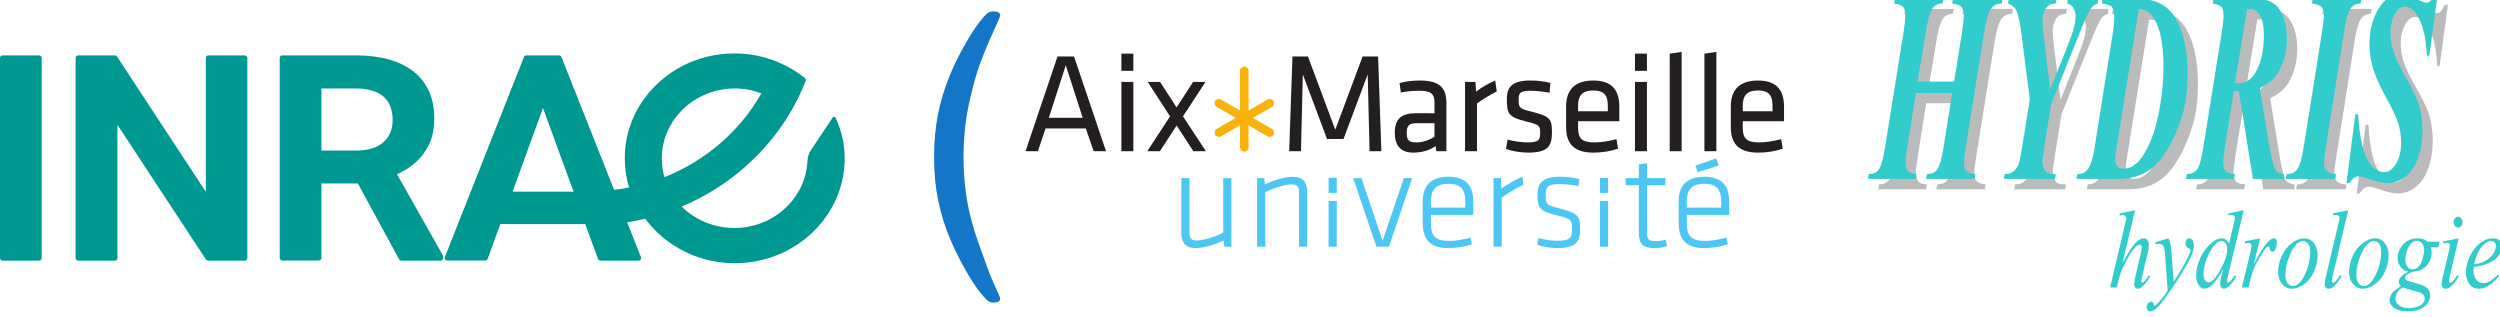 <?xml version="1.0" encoding="UTF-8" standalone="no"?>
<!-- Created with Inkscape (http://www.inkscape.org/) -->

<svg
   width="177.581mm"
   height="22.488mm"
   viewBox="0 0 177.581 22.488"
   version="1.1"
   id="svg5"
   xml:space="preserve"
   xmlns:inkscape="http://www.inkscape.org/namespaces/inkscape"
   xmlns:sodipodi="http://sodipodi.sourceforge.net/DTD/sodipodi-0.dtd"
   xmlns="http://www.w3.org/2000/svg"
   xmlns:svg="http://www.w3.org/2000/svg"><sodipodi:namedview
     id="namedview7"
     pagecolor="#ffffff"
     bordercolor="#000000"
     borderopacity="0.25"
     inkscape:showpageshadow="2"
     inkscape:pageopacity="0.0"
     inkscape:pagecheckerboard="0"
     inkscape:deskcolor="#d1d1d1"
     inkscape:document-units="mm"
     showgrid="false" /><defs
     id="defs2"><clipPath
       id="clipPath18-5"
       clipPathUnits="userSpaceOnUse"><path
         style="clip-rule:evenodd"
         id="path16-3"
         d="M 8.871e-6,0 H 595.32 V 841.92 H 8.871e-6 Z" /></clipPath><clipPath
       clipPathUnits="userSpaceOnUse"
       id="clipPath2846"><path
         d="M 0,652 H 1700.787 V 0 H 0 Z"
         id="path2848" /></clipPath></defs><g
     inkscape:label="Layer 1"
     inkscape:groupmode="layer"
     id="layer1"
     transform="translate(-0.173,-99.279)"><g
       id="g1041"><g
         id="Symbols"
         transform="matrix(0.1,0,0,0.1,17.284,82.993)">
	<g
   id="header_x2F_headerv3"
   transform="translate(-217.311,-61)">
		<g
   id="headerv3">
			<g
   id="header_x2F_menu">
				<g
   id="Group-5">
					<g
   id="Group-11"
   transform="translate(178,61)">
						<g
   id="logo-inrae">
							<g
   id="Combined-Shape">
								<path
   class="st0"
   d="m -104.1,202.2 c 1,0 1.9,0.8 1.9,1.8 v 142.2 c 0,1 -0.8,1.8 -1.9,1.8 h -25.8 c -1,0 -1.9,-0.8 -1.9,-1.8 V 204 c 0,-1 0.8,-1.8 1.9,-1.8 z m 146.1,0 c 1,0 1.9,0.8 1.9,1.8 v 142.2 c 0,1 -0.8,1.8 -1.9,1.8 H 16.1 c -0.6,0 -1.2,-0.3 -1.6,-0.8 l -62.9,-95.7 v 94.7 c 0,1 -0.8,1.8 -1.9,1.8 h -25.9 c -1,0 -1.9,-0.8 -1.9,-1.8 V 204 c 0,-1 0.8,-1.8 1.9,-1.8 h 25.9 c 0.6,0 1.2,0.3 1.6,0.8 l 63.1,96.1 V 204 c 0,-1 0.8,-1.8 1.9,-1.8 z m 108.2,84.4 32.5,57.5 c 0.1,0.3 0.2,0.6 0.2,0.8 v 1.3 c 0,1 -0.8,1.8 -1.9,1.8 h -27.7 c -0.7,0 -1.3,-0.4 -1.6,-1 L 122.4,293.2 H 96.5 v 52.9 c 0,1 -0.8,1.8 -1.9,1.8 H 68.8 c -1,0 -1.9,-0.8 -1.9,-1.8 V 204 c 0,-1 0.8,-1.8 1.9,-1.8 h 52.3 c 17.5,0 31.3,3.9 40.9,11.5 9.7,7.7 14.7,18.9 14.7,33.3 0,9.9 -2.5,18.2 -7.6,24.9 -4.5,6.2 -10.9,11.2 -18.9,14.7 z M 140.4,264 c 4.5,-3.9 6.7,-9.1 6.7,-15.9 0,-7.1 -2.1,-12.6 -6.2,-16.4 -4.2,-3.8 -10.6,-5.8 -19,-6 H 96.5 v 44.1 h 24.7 c 8.2,0 14.7,-1.9 19.2,-5.8 z m 135,34.4 -21.5,-58.8 -18.2,50 -3.4,9.4 h 43.4 z m 114.8,-72.7 c -28.6,0 -51.9,22.3 -51.9,49.6 0,4.5 0.6,9 1.9,13.4 29.3,-11.7 53.6,-32.7 68.8,-59.5 -6,-2.3 -12.3,-3.5 -18.8,-3.5 z m 78,49.6 c 0,41.1 -35,74.5 -78,74.5 0,0 -0.1,0 -0.1,0 v 0 c -16.1,0 -31.6,-4.7 -44.7,-13.6 -7.2,-4.8 -13.4,-10.7 -18.5,-17.5 -0.1,-0.2 -0.2,-0.3 -0.3,-0.5 -0.1,0 -0.2,0 -0.4,0.1 -4.1,1 -8.3,1.8 -12.5,2.5 l 9.8,24.8 c 0.2,0.5 0.1,1.2 -0.2,1.6 -0.3,0.5 -0.9,0.8 -1.5,0.8 h -27 c -0.8,0 -1.5,-0.5 -1.8,-1.2 l -8.8,-24 -0.3,-0.8 h -60.3 l -9,24.7 c -0.3,0.7 -1,1.2 -1.8,1.2 h -26.9 c -0.6,0 -1.2,-0.3 -1.5,-0.8 -0.3,-0.5 -0.4,-1.1 -0.2,-1.6 l 56.2,-142.2 c 0.3,-0.7 1,-1.1 1.7,-1.1 h 23.2 c 0.8,0 1.5,0.5 1.7,1.1 l 37.4,94.4 c 3.6,-0.4 7.2,-1 10.7,-1.7 -2.1,-6.7 -3.1,-13.7 -3.1,-20.8 0,-15.6 5,-30 13.6,-41.9 14,-19.6 37.6,-32.5 64.3,-32.5 0,0 0,0 0,0 0,0 0,0 0,0 10.8,0 21.2,2.1 31,6.2 6.9,2.9 13.3,6.7 19.1,11.3 0.6,0.5 0.8,1.3 0.5,2 -2.8,7.1 -6.1,14.1 -9.9,20.7 -17.4,30.4 -45.1,54.7 -78.2,68.6 0.2,0.2 0.4,0.4 0.6,0.6 6.1,5.8 13.6,10.1 21.9,12.5 4.8,1.4 9.8,2.1 14.9,2.1 26.9,0 49.1,-19.6 51.7,-44.7 0.1,-0.3 0.1,-0.6 0.1,-1 0.3,-5.8 1.3,-7.4 2.7,-9.7 l 15.5,-23.2 c 0.3,-0.3 1,-0.9 1.8,0.1 4.4,9.1 6.6,19 6.6,29 z"
   id="path712" />
							</g>
						</g>
					</g>
				</g>
			</g>
		</g>
	</g>
</g><g
         transform="matrix(0.417,0,0,-0.417,43.787,433.393)"
         id="g10"
         inkscape:export-filename="inrae-logo.svg"
         inkscape:export-xdpi="96"
         inkscape:export-ydpi="96"><g
           id="g12"><g
             clip-path="url(#clipPath18-5)"
             id="g14" /></g><path
           id="path20"
           style="fill:#787878;fill-opacity:0.502;fill-rule:evenodd;stroke:none"
           d="m 223.81,785.57 c 2.07,0 4.14,0 6.21,0 0.45,2.87 0.93,5.73 1.38,8.59 0.19,1.18 0.28,2.08 0.28,2.7 0,0.61 -0.12,1.06 -0.34,1.38 -0.22,0.32 -0.77,0.52 -1.63,0.63 0.05,0.28 0.09,0.56 0.14,0.84 2.81,0 5.63,0 8.44,0 -0.04,-0.28 -0.09,-0.56 -0.14,-0.84 -0.82,0 -1.45,-0.31 -1.88,-0.95 -0.41,-0.64 -0.79,-1.88 -1.09,-3.76 -1.03,-6.56 -2.12,-13.11 -3.15,-19.67 -0.21,-1.29 -0.31,-2.19 -0.31,-2.76 0,-0.57 0.11,-0.97 0.33,-1.27 0.29,-0.39 0.83,-0.61 1.59,-0.63 -0.04,-0.28 -0.08,-0.56 -0.12,-0.84 -2.76,0 -5.52,0 -8.28,0 0.06,0.28 0.13,0.56 0.19,0.84 0.8,0 1.39,0.29 1.78,0.86 0.37,0.57 0.73,1.83 1.04,3.8 0.48,3.06 0.98,6.1 1.46,9.16 -2.06,0 -4.12,0 -6.19,0 -0.47,-3.06 -0.97,-6.1 -1.45,-9.16 -0.21,-1.24 -0.31,-2.17 -0.31,-2.78 0,-0.55 0.13,-0.97 0.39,-1.32 0.24,-0.34 0.75,-0.54 1.5,-0.56 -0.04,-0.28 -0.09,-0.56 -0.13,-0.84 -2.72,0 -5.44,0 -8.16,0 0.04,0.28 0.09,0.56 0.14,0.84 0.8,0 1.39,0.29 1.76,0.86 0.36,0.57 0.72,1.83 1.03,3.8 1.03,6.56 2.12,13.11 3.15,19.67 0.19,1.13 0.28,2.02 0.28,2.67 0,0.61 -0.12,1.09 -0.33,1.41 -0.22,0.32 -0.75,0.52 -1.59,0.63 0.05,0.28 0.1,0.56 0.14,0.84 2.77,0 5.54,0 8.31,0 -0.07,-0.28 -0.13,-0.56 -0.19,-0.84 -0.77,0 -1.36,-0.29 -1.74,-0.88 -0.39,-0.62 -0.76,-1.88 -1.08,-3.83 -0.47,-2.86 -0.96,-5.72 -1.43,-8.59 z" /><path
           id="path22"
           style="fill:#787878;fill-opacity:0.502;fill-rule:evenodd;stroke:none"
           d="m 242.93,782.56 c -0.47,3.73 -0.97,7.46 -1.43,11.19 -0.23,1.93 -0.55,3.26 -0.88,3.97 -0.26,0.54 -0.73,0.92 -1.41,1.15 0.04,0.28 0.09,0.56 0.13,0.84 2.72,0 5.44,0 8.16,0 -0.05,-0.28 -0.1,-0.56 -0.15,-0.84 -0.79,0 -1.37,-0.29 -1.73,-0.86 -0.36,-0.59 -0.55,-1.29 -0.55,-2.08 0,-0.5 0.08,-1.36 0.22,-2.61 0.36,-3.03 0.75,-6.05 1.11,-9.08 0.89,2.28 1.84,4.55 2.74,6.84 0.69,1.75 1.14,2.99 1.31,3.71 0.18,0.71 0.27,1.34 0.27,1.88 0,0.55 -0.12,1.02 -0.34,1.43 -0.22,0.41 -0.59,0.66 -1.09,0.77 0.04,0.28 0.09,0.56 0.14,0.84 1.7,0 3.4,0 5.09,0 0,-0.28 0,-0.56 0,-0.84 -0.46,-0.09 -0.85,-0.36 -1.19,-0.81 -0.33,-0.46 -1,-1.88 -1.95,-4.31 -1.58,-4.01 -3.24,-7.99 -4.82,-12.01 -0.37,-2.37 -0.76,-4.74 -1.13,-7.11 -0.23,-1.47 -0.36,-2.31 -0.36,-2.56 0,-0.66 0.14,-1.18 0.41,-1.61 0.27,-0.43 0.74,-0.63 1.39,-0.63 0.16,0 0.32,0 0.48,0 -0.05,-0.28 -0.09,-0.56 -0.14,-0.84 -2.9,0 -5.8,0 -8.69,0 0.04,0.28 0.08,0.56 0.12,0.84 0.64,-0.03 1.15,0.13 1.53,0.47 0.39,0.32 0.68,0.73 0.86,1.25 0.14,0.36 0.34,1.33 0.59,2.9 0.43,2.7 0.88,5.4 1.31,8.11 z" /><path
           id="path24"
           style="fill:#787878;fill-opacity:0.502;fill-rule:evenodd;stroke:none"
           d="m 250.88,768.99 c 0.05,0.28 0.1,0.56 0.15,0.84 0.81,0 1.45,0.31 1.87,0.92 0.4,0.62 0.77,1.75 1.04,3.43 1,6.46 2.07,12.91 3.08,19.37 0.19,1.27 0.3,2.31 0.3,3.12 0,0.71 -0.12,1.2 -0.35,1.54 -0.24,0.35 -0.83,0.55 -1.79,0.66 0.05,0.28 0.1,0.56 0.15,0.84 1.93,0 3.87,0 5.81,0 3.07,0 5.29,-1.1 6.64,-3.35 1.33,-2.26 2.03,-5.39 2.03,-9.45 0,-2.86 -0.33,-5.25 -0.94,-7.18 -1.21,-3.79 -2.7,-6.49 -4.37,-8.21 -1.68,-1.71 -3.86,-2.53 -6.51,-2.53 -2.37,0 -4.74,0 -7.11,0 z m 10.61,28.91 c -1.22,-7.77 -2.51,-15.53 -3.73,-23.29 -0.18,-1.07 -0.27,-1.84 -0.27,-2.31 0,-0.43 0.11,-0.77 0.29,-1.02 0.25,-0.35 0.63,-0.53 1.12,-0.53 1.17,0 2.24,0.65 3.15,2 1.18,1.71 2.11,4.01 2.72,6.89 0.6,2.88 0.93,5.75 0.93,8.58 0,2.07 -0.18,3.85 -0.54,5.37 -0.36,1.52 -0.92,2.69 -1.67,3.49 -0.52,0.55 -1.19,0.82 -2,0.82 z" /><path
           id="path26"
           style="fill:#787878;fill-opacity:0.502;fill-rule:evenodd;stroke:none"
           d="m 277.7,783.99 c -0.49,-3.11 -1.01,-6.21 -1.51,-9.32 -0.2,-1.31 -0.32,-2.28 -0.32,-2.89 0,-0.57 0.13,-1.04 0.39,-1.39 0.26,-0.34 0.8,-0.54 1.61,-0.56 -0.05,-0.28 -0.11,-0.56 -0.17,-0.84 -2.73,0 -5.46,0 -8.18,0 0.05,0.28 0.1,0.56 0.15,0.84 0.81,0 1.42,0.29 1.8,0.86 0.37,0.57 0.73,1.85 1.04,3.85 1.03,6.57 2.13,13.14 3.16,19.71 0.17,1.11 0.26,1.97 0.26,2.61 0,0.61 -0.11,1.06 -0.32,1.38 -0.21,0.32 -0.73,0.52 -1.52,0.63 0.04,0.28 0.08,0.56 0.13,0.84 2.34,0 4.69,0 7.03,0 2.02,0 3.45,-0.63 4.25,-1.9 0.8,-1.28 1.23,-2.9 1.23,-4.9 0,-2.1 -0.49,-3.98 -1.43,-5.68 -0.59,-1.07 -1.67,-1.96 -3.19,-2.74 0.5,-3.11 1.03,-6.21 1.52,-9.32 0.41,-2.49 0.77,-3.98 1.08,-4.51 0.3,-0.52 0.8,-0.79 1.52,-0.83 0,-0.28 0,-0.56 0,-0.84 -1.76,0 -3.53,0 -5.29,0 -0.78,5 -1.62,9.99 -2.4,15 -0.14,-0.02 -0.28,-0.03 -0.42,-0.05 -0.08,0 -0.23,0.02 -0.42,0.05 z m 0.17,1.36 c 0.29,-0.03 0.54,-0.05 0.74,-0.05 1.22,0 2.23,0.74 3.01,2.27 0.77,1.52 1.18,3.49 1.18,5.93 0,1.45 -0.22,2.56 -0.63,3.31 -0.41,0.75 -0.96,1.13 -1.65,1.13 -0.17,0 -0.37,0 -0.59,-0.02 -0.67,-4.19 -1.39,-8.38 -2.06,-12.57 z" /><path
           id="path28"
           style="fill:#787878;fill-opacity:0.502;fill-rule:evenodd;stroke:none"
           d="m 290.99,798.87 c 0.04,0.28 0.09,0.56 0.14,0.84 2.76,0 5.52,0 8.29,0 -0.06,-0.28 -0.11,-0.56 -0.17,-0.84 -0.75,0 -1.33,-0.29 -1.71,-0.9 -0.4,-0.62 -0.76,-1.86 -1.05,-3.79 -1.02,-6.56 -2.09,-13.1 -3.11,-19.66 -0.22,-1.39 -0.34,-2.32 -0.34,-2.79 0,-0.54 0.12,-0.97 0.35,-1.27 0.3,-0.39 0.87,-0.61 1.71,-0.63 -0.05,-0.28 -0.09,-0.56 -0.13,-0.84 -2.81,0 -5.62,0 -8.43,0 0.05,0.28 0.09,0.56 0.14,0.84 0.84,0 1.47,0.29 1.85,0.88 0.39,0.57 0.76,1.83 1.07,3.81 1.02,6.56 2.1,13.1 3.13,19.66 0.18,1.2 0.29,2.13 0.29,2.74 0,0.57 -0.12,1 -0.35,1.32 -0.24,0.32 -0.79,0.52 -1.68,0.63 z" /><path
           id="path30"
           style="fill:#787878;fill-opacity:0.502;fill-rule:evenodd;stroke:none"
           d="m 312.39,800.41 c -0.46,-3.47 -0.95,-6.94 -1.41,-10.42 -0.14,0 -0.28,0 -0.41,0 -0.09,1.63 -0.26,2.95 -0.49,3.92 -0.35,1.43 -0.83,2.51 -1.39,3.29 -0.58,0.77 -1.22,1.15 -1.9,1.15 -0.65,0 -1.22,-0.45 -1.7,-1.33 -0.48,-0.92 -0.74,-1.93 -0.74,-3.06 0,-1.11 0.18,-2.22 0.52,-3.29 0.33,-1.09 1.14,-2.71 2.39,-4.89 1,-1.76 1.7,-3.24 2.04,-4.49 0.33,-1.25 0.51,-2.6 0.51,-4.08 0,-1.65 -0.24,-3.17 -0.72,-4.55 -0.48,-1.39 -1.2,-2.46 -2.11,-3.22 -0.92,-0.78 -1.98,-1.15 -3.14,-1.15 -0.71,0 -1.62,0.17 -2.71,0.56 -1.08,0.39 -1.81,0.59 -2.18,0.59 -0.28,0 -0.54,-0.07 -0.76,-0.23 -0.22,-0.16 -0.51,-0.47 -0.84,-0.92 -0.16,0 -0.32,0 -0.49,0 0.5,3.9 1.02,7.8 1.52,11.71 0.16,0 0.31,0 0.47,0 0.11,-2.06 0.35,-3.81 0.69,-5.23 0.35,-1.46 0.86,-2.58 1.51,-3.38 0.64,-0.82 1.39,-1.22 2.22,-1.22 0.83,0 1.53,0.49 2.08,1.49 0.55,0.98 0.83,2.13 0.83,3.47 0,1.13 -0.16,2.22 -0.46,3.26 -0.31,1.04 -1.05,2.55 -2.14,4.55 -1.1,2.01 -1.9,3.79 -2.32,5.35 -0.31,1.16 -0.46,2.4 -0.46,3.72 0,2.29 0.51,4.25 1.49,5.91 0.97,1.66 2.29,2.49 3.89,2.49 0.73,0 1.68,-0.28 2.87,-0.88 0.69,-0.35 1.18,-0.52 1.46,-0.52 0.24,0 0.47,0.09 0.66,0.29 0.18,0.19 0.41,0.55 0.67,1.11 0.19,0 0.37,0 0.55,0 z" /><path
           id="path32"
           style="fill:#33cccc;fill-opacity:1;fill-rule:evenodd;stroke:none"
           d="m 222.05,787.33 c 2.07,0 4.15,0 6.22,0 0.45,2.86 0.92,5.72 1.38,8.59 0.18,1.18 0.27,2.08 0.27,2.69 0,0.62 -0.11,1.07 -0.34,1.39 -0.22,0.31 -0.76,0.51 -1.63,0.63 0.05,0.28 0.1,0.56 0.14,0.84 2.82,0 5.63,0 8.44,0 -0.04,-0.28 -0.09,-0.56 -0.13,-0.84 -0.83,0 -1.46,-0.31 -1.88,-0.95 -0.42,-0.64 -0.8,-1.88 -1.09,-3.76 -1.03,-6.56 -2.13,-13.11 -3.16,-19.67 -0.21,-1.29 -0.31,-2.2 -0.31,-2.76 0,-0.57 0.11,-0.97 0.34,-1.27 0.28,-0.39 0.82,-0.61 1.59,-0.64 -0.04,-0.28 -0.09,-0.55 -0.13,-0.83 -2.76,0 -5.52,0 -8.28,0 0.06,0.28 0.13,0.55 0.19,0.83 0.8,0 1.4,0.29 1.78,0.86 0.37,0.57 0.73,1.84 1.04,3.81 0.48,3.05 0.98,6.1 1.46,9.15 -2.06,0 -4.12,0 -6.18,0 -0.48,-3.05 -0.98,-6.1 -1.46,-9.15 -0.21,-1.25 -0.31,-2.17 -0.31,-2.79 0,-0.54 0.13,-0.97 0.39,-1.31 0.25,-0.34 0.75,-0.54 1.5,-0.57 -0.04,-0.28 -0.08,-0.55 -0.12,-0.83 -2.73,0 -5.45,0 -8.17,0 0.04,0.28 0.09,0.55 0.14,0.83 0.8,0 1.39,0.29 1.76,0.86 0.36,0.57 0.72,1.84 1.03,3.81 1.03,6.56 2.13,13.11 3.16,19.67 0.18,1.13 0.27,2.01 0.27,2.67 0,0.61 -0.11,1.09 -0.32,1.41 -0.23,0.31 -0.75,0.51 -1.59,0.63 0.04,0.28 0.09,0.56 0.13,0.84 2.77,0 5.54,0 8.31,0 -0.06,-0.28 -0.13,-0.56 -0.19,-0.84 -0.76,0 -1.36,-0.29 -1.74,-0.88 -0.38,-0.62 -0.76,-1.88 -1.08,-3.83 -0.46,-2.87 -0.96,-5.73 -1.43,-8.59 z" /><path
           id="path34"
           style="fill:#33cccc;fill-opacity:1;fill-rule:evenodd;stroke:none"
           d="m 241.17,784.32 c -0.47,3.73 -0.96,7.46 -1.43,11.19 -0.23,1.93 -0.54,3.26 -0.88,3.96 -0.26,0.55 -0.72,0.93 -1.41,1.16 0.04,0.28 0.09,0.56 0.14,0.84 2.71,0 5.43,0 8.15,0 -0.05,-0.28 -0.1,-0.56 -0.15,-0.84 -0.79,0 -1.37,-0.29 -1.73,-0.86 -0.36,-0.59 -0.55,-1.29 -0.55,-2.09 0,-0.49 0.08,-1.36 0.23,-2.6 0.36,-3.03 0.74,-6.06 1.1,-9.09 0.9,2.29 1.84,4.56 2.74,6.85 0.69,1.74 1.14,2.99 1.32,3.71 0.17,0.7 0.26,1.34 0.26,1.88 0,0.55 -0.12,1.02 -0.34,1.43 -0.22,0.41 -0.59,0.65 -1.09,0.77 0.05,0.28 0.09,0.56 0.14,0.84 1.7,0 3.4,0 5.1,0 0,-0.28 0,-0.56 0,-0.84 -0.47,-0.09 -0.86,-0.36 -1.19,-0.82 -0.34,-0.45 -1.01,-1.87 -1.96,-4.3 -1.58,-4.01 -3.24,-7.99 -4.82,-12.01 -0.37,-2.37 -0.76,-4.74 -1.13,-7.11 -0.23,-1.48 -0.36,-2.31 -0.36,-2.56 0,-0.66 0.14,-1.18 0.41,-1.61 0.27,-0.43 0.74,-0.64 1.39,-0.64 0.16,0 0.32,0 0.48,0 -0.04,-0.28 -0.09,-0.55 -0.14,-0.83 -2.89,0 -5.79,0 -8.69,0 0.04,0.28 0.08,0.55 0.13,0.83 0.63,-0.02 1.14,0.14 1.52,0.48 0.39,0.32 0.68,0.72 0.87,1.25 0.13,0.36 0.33,1.33 0.59,2.9 0.42,2.7 0.87,5.4 1.3,8.11 z" /><path
           id="path36"
           style="fill:#33cccc;fill-opacity:1;fill-rule:evenodd;stroke:none"
           d="m 249.12,770.75 c 0.05,0.28 0.1,0.55 0.15,0.83 0.82,0 1.45,0.32 1.87,0.93 0.41,0.62 0.77,1.75 1.04,3.42 1.01,6.46 2.07,12.91 3.08,19.38 0.2,1.27 0.3,2.31 0.3,3.12 0,0.7 -0.12,1.2 -0.35,1.54 -0.23,0.34 -0.83,0.54 -1.79,0.66 0.05,0.28 0.1,0.56 0.15,0.84 1.94,0 3.87,0 5.81,0 3.07,0 5.3,-1.1 6.64,-3.35 1.33,-2.26 2.03,-5.4 2.03,-9.45 0,-2.86 -0.33,-5.26 -0.94,-7.19 -1.21,-3.79 -2.7,-6.48 -4.37,-8.2 -1.68,-1.71 -3.86,-2.53 -6.5,-2.53 -2.37,0 -4.75,0 -7.12,0 z m 10.61,28.91 c -1.22,-7.77 -2.51,-15.53 -3.73,-23.3 -0.17,-1.06 -0.26,-1.83 -0.26,-2.31 0,-0.43 0.1,-0.76 0.28,-1.02 0.25,-0.34 0.63,-0.52 1.12,-0.52 1.18,0 2.24,0.65 3.16,2 1.17,1.71 2.1,4 2.71,6.88 0.61,2.88 0.93,5.76 0.93,8.59 0,2.06 -0.18,3.85 -0.54,5.37 -0.35,1.52 -0.92,2.69 -1.66,3.49 -0.52,0.55 -1.19,0.82 -2.01,0.82 z" /><path
           id="path38"
           style="fill:#33cccc;fill-opacity:1;fill-rule:evenodd;stroke:none"
           d="m 275.94,785.74 c -0.49,-3.1 -1.01,-6.2 -1.5,-9.31 -0.21,-1.31 -0.33,-2.29 -0.33,-2.9 0,-0.56 0.13,-1.04 0.39,-1.38 0.26,-0.34 0.8,-0.54 1.62,-0.57 -0.06,-0.28 -0.12,-0.55 -0.18,-0.83 -2.73,0 -5.45,0 -8.18,0 0.05,0.28 0.1,0.55 0.15,0.83 0.82,0 1.42,0.29 1.8,0.86 0.38,0.57 0.74,1.86 1.04,3.86 1.04,6.57 2.13,13.13 3.16,19.71 0.17,1.11 0.26,1.97 0.26,2.6 0,0.62 -0.11,1.07 -0.32,1.39 -0.21,0.31 -0.73,0.51 -1.52,0.63 0.04,0.28 0.09,0.56 0.13,0.84 2.34,0 4.69,0 7.04,0 2.01,0 3.44,-0.63 4.24,-1.9 0.81,-1.28 1.23,-2.9 1.23,-4.9 0,-2.11 -0.49,-3.98 -1.43,-5.69 -0.59,-1.07 -1.67,-1.96 -3.19,-2.74 0.5,-3.1 1.03,-6.2 1.53,-9.31 0.4,-2.49 0.77,-3.98 1.07,-4.51 0.3,-0.52 0.81,-0.79 1.52,-0.84 0,-0.28 0,-0.55 0,-0.83 -1.76,0 -3.52,0 -5.29,0 -0.78,5 -1.61,9.99 -2.4,14.99 -0.14,-0.01 -0.28,-0.03 -0.41,-0.04 -0.09,0 -0.24,0.02 -0.43,0.04 z m 0.18,1.36 c 0.28,-0.02 0.53,-0.04 0.74,-0.04 1.21,0 2.22,0.74 3,2.26 0.78,1.53 1.18,3.49 1.18,5.94 0,1.45 -0.22,2.56 -0.63,3.31 -0.41,0.75 -0.96,1.13 -1.65,1.13 -0.16,0 -0.36,0 -0.59,-0.02 -0.67,-4.19 -1.38,-8.38 -2.05,-12.58 z" /><path
           id="path40"
           style="fill:#33cccc;fill-opacity:1;fill-rule:evenodd;stroke:none"
           d="m 289.23,800.63 c 0.05,0.28 0.09,0.56 0.14,0.84 2.76,0 5.53,0 8.29,0 -0.05,-0.28 -0.11,-0.56 -0.16,-0.84 -0.75,0 -1.34,-0.29 -1.72,-0.91 -0.39,-0.61 -0.76,-1.85 -1.05,-3.78 -1.02,-6.56 -2.09,-13.11 -3.11,-19.67 -0.22,-1.38 -0.34,-2.31 -0.34,-2.78 0,-0.55 0.12,-0.97 0.36,-1.27 0.29,-0.39 0.86,-0.61 1.7,-0.64 -0.04,-0.28 -0.09,-0.55 -0.13,-0.83 -2.81,0 -5.62,0 -8.43,0 0.05,0.28 0.1,0.55 0.14,0.83 0.84,0 1.47,0.29 1.86,0.89 0.38,0.57 0.75,1.83 1.06,3.8 1.02,6.56 2.11,13.11 3.13,19.67 0.19,1.2 0.29,2.13 0.29,2.74 0,0.57 -0.12,1 -0.35,1.32 -0.24,0.31 -0.79,0.51 -1.68,0.63 z" /><path
           id="path42"
           style="fill:#33cccc;fill-opacity:1;fill-rule:evenodd;stroke:none"
           d="m 310.64,802.17 c -0.47,-3.47 -0.96,-6.95 -1.42,-10.42 -0.14,0 -0.27,0 -0.41,0 -0.09,1.63 -0.26,2.94 -0.49,3.92 -0.34,1.43 -0.82,2.51 -1.39,3.28 -0.58,0.78 -1.22,1.16 -1.89,1.16 -0.65,0 -1.22,-0.45 -1.71,-1.34 -0.48,-0.91 -0.73,-1.92 -0.73,-3.06 0,-1.11 0.18,-2.21 0.51,-3.28 0.33,-1.09 1.15,-2.71 2.39,-4.9 1,-1.75 1.7,-3.23 2.04,-4.48 0.33,-1.25 0.52,-2.61 0.52,-4.08 0,-1.65 -0.25,-3.17 -0.73,-4.55 -0.48,-1.39 -1.2,-2.46 -2.1,-3.22 -0.92,-0.78 -1.98,-1.16 -3.15,-1.16 -0.71,0 -1.62,0.18 -2.7,0.57 -1.09,0.39 -1.82,0.59 -2.18,0.59 -0.29,0 -0.54,-0.07 -0.77,-0.23 -0.22,-0.16 -0.5,-0.47 -0.84,-0.93 -0.16,0 -0.32,0 -0.48,0 0.49,3.91 1.02,7.81 1.51,11.72 0.16,0 0.32,0 0.48,0 0.11,-2.07 0.34,-3.81 0.69,-5.24 0.34,-1.45 0.85,-2.57 1.5,-3.37 0.64,-0.83 1.39,-1.23 2.23,-1.23 0.83,0 1.52,0.5 2.08,1.5 0.54,0.98 0.82,2.13 0.82,3.47 0,1.13 -0.15,2.21 -0.46,3.26 -0.31,1.04 -1.04,2.55 -2.14,4.55 -1.1,2.01 -1.9,3.78 -2.32,5.35 -0.31,1.16 -0.46,2.4 -0.46,3.71 0,2.29 0.51,4.26 1.49,5.92 0.97,1.66 2.29,2.49 3.89,2.49 0.73,0 1.69,-0.28 2.87,-0.88 0.69,-0.35 1.18,-0.52 1.47,-0.52 0.24,0 0.46,0.08 0.65,0.29 0.19,0.18 0.42,0.54 0.68,1.11 0.18,0 0.36,0 0.55,0 z" /><path
           id="path44"
           style="fill:#33cccc;fill-opacity:1;fill-rule:evenodd;stroke:none"
           d="m 259.1,765.42 c -0.7,-3 -1.44,-5.98 -2.13,-8.98 0.9,1.7 1.64,2.81 2.15,3.37 0.51,0.56 1.01,0.83 1.48,0.83 0.24,0 0.45,-0.1 0.61,-0.31 0.15,-0.2 0.24,-0.47 0.24,-0.81 0,-0.41 -0.07,-0.9 -0.21,-1.48 -0.3,-1.29 -0.63,-2.58 -0.93,-3.88 -0.11,-0.47 -0.17,-0.73 -0.17,-0.77 0,-0.09 0.02,-0.16 0.07,-0.22 0.03,-0.05 0.09,-0.08 0.14,-0.08 0.07,0 0.14,0.04 0.23,0.12 0.28,0.27 0.58,0.65 0.85,1.13 0.08,-0.06 0.16,-0.12 0.24,-0.18 -0.17,-0.32 -0.41,-0.68 -0.71,-1.07 -0.31,-0.4 -0.57,-0.66 -0.79,-0.81 -0.22,-0.16 -0.42,-0.23 -0.59,-0.23 -0.19,0 -0.35,0.07 -0.46,0.21 -0.12,0.15 -0.18,0.33 -0.18,0.56 0,0.27 0.09,0.78 0.26,1.52 0.29,1.23 0.59,2.47 0.88,3.7 0.11,0.46 0.16,0.82 0.16,1.09 0,0.12 -0.03,0.22 -0.09,0.3 -0.06,0.07 -0.15,0.11 -0.25,0.11 -0.14,0 -0.31,-0.06 -0.5,-0.21 -0.34,-0.26 -0.75,-0.73 -1.19,-1.44 -0.12,-0.19 -0.53,-0.95 -1.21,-2.31 -0.21,-0.44 -0.39,-0.91 -0.53,-1.42 -0.16,-0.63 -0.32,-1.26 -0.48,-1.89 -0.38,0 -0.76,0 -1.14,0 0.82,3.53 1.68,7.05 2.5,10.58 0.08,0.38 0.17,0.76 0.26,1.15 0,0.15 -0.05,0.3 -0.16,0.42 -0.11,0.12 -0.24,0.19 -0.4,0.19 -0.09,0 -0.23,-0.02 -0.42,-0.06 -0.05,-0.01 -0.1,-0.02 -0.16,-0.03 0,0.12 0,0.24 0,0.36 0.88,0.19 1.75,0.36 2.63,0.54 z" /><path
           id="path46"
           style="fill:#33cccc;fill-opacity:1;fill-rule:evenodd;stroke:none"
           d="m 264.79,760.64 c 0.17,-0.36 0.29,-0.69 0.35,-1 0.07,-0.32 0.14,-0.92 0.2,-1.84 0.11,-1.52 0.23,-3.03 0.34,-4.55 0.29,0.45 0.75,1.14 1.32,2.11 0.27,0.47 0.62,1.1 1.03,1.91 0.24,0.49 0.4,0.84 0.45,1.04 0.03,0.1 0.05,0.2 0.05,0.3 0,0.07 -0.02,0.12 -0.06,0.17 -0.03,0.05 -0.12,0.09 -0.27,0.16 -0.15,0.05 -0.27,0.16 -0.37,0.32 -0.1,0.16 -0.15,0.33 -0.15,0.54 0,0.25 0.06,0.45 0.18,0.61 0.12,0.16 0.27,0.23 0.46,0.23 0.22,0 0.41,-0.11 0.56,-0.33 0.16,-0.24 0.24,-0.54 0.24,-0.94 0,-0.49 -0.14,-1.04 -0.41,-1.66 -0.27,-0.63 -0.81,-1.59 -1.58,-2.89 -0.77,-1.3 -1.73,-2.7 -2.83,-4.24 -0.75,-1.06 -1.33,-1.71 -1.7,-1.99 -0.37,-0.27 -0.68,-0.41 -0.95,-0.41 -0.15,0 -0.29,0.07 -0.41,0.21 -0.12,0.15 -0.18,0.32 -0.18,0.51 0,0.24 0.09,0.46 0.25,0.66 0.16,0.19 0.34,0.29 0.53,0.29 0.1,0 0.19,-0.02 0.26,-0.08 0.03,-0.03 0.08,-0.12 0.12,-0.27 0.06,-0.14 0.1,-0.24 0.14,-0.28 0.02,-0.03 0.05,-0.05 0.09,-0.05 0.03,0 0.09,0.03 0.16,0.09 0.28,0.22 0.6,0.54 0.97,1 0.48,0.61 0.85,1.1 1.08,1.48 -0.14,1.96 -0.29,3.91 -0.43,5.87 -0.06,0.97 -0.17,1.55 -0.31,1.76 -0.15,0.22 -0.38,0.32 -0.72,0.32 -0.1,0 -0.29,-0.02 -0.57,-0.06 -0.02,0.11 -0.04,0.23 -0.07,0.34 0.74,0.23 1.49,0.44 2.23,0.67 z" /><path
           id="path48"
           style="fill:#33cccc;fill-opacity:1;fill-rule:evenodd;stroke:none"
           d="m 277.61,765.42 c -0.85,-3.64 -1.76,-7.27 -2.61,-10.91 -0.14,-0.6 -0.21,-0.98 -0.21,-1.17 0,-0.06 0.02,-0.12 0.07,-0.17 0.03,-0.06 0.08,-0.09 0.12,-0.09 0.07,0 0.15,0.04 0.24,0.12 0.17,0.15 0.47,0.52 0.86,1.11 0.09,-0.06 0.18,-0.13 0.26,-0.19 -0.36,-0.62 -0.73,-1.12 -1.1,-1.5 -0.37,-0.38 -0.72,-0.57 -1.04,-0.57 -0.18,0 -0.32,0.07 -0.43,0.22 -0.11,0.15 -0.17,0.36 -0.17,0.63 0,0.35 0.08,0.82 0.23,1.41 0.1,0.39 0.2,0.77 0.3,1.15 -0.73,-1.39 -1.41,-2.33 -2.01,-2.87 -0.41,-0.36 -0.81,-0.54 -1.19,-0.54 -0.38,0 -0.72,0.2 -1,0.63 -0.28,0.41 -0.43,0.98 -0.43,1.69 0,0.91 0.25,1.89 0.72,2.94 0.47,1.05 1.12,1.88 1.9,2.54 0.62,0.54 1.2,0.79 1.72,0.79 0.27,0 0.51,-0.06 0.7,-0.21 0.2,-0.14 0.4,-0.35 0.59,-0.67 0.24,1.07 0.5,2.14 0.74,3.22 0.05,0.23 0.1,0.41 0.14,0.54 0.06,0.25 0.09,0.46 0.09,0.61 0,0.13 -0.04,0.24 -0.11,0.33 -0.11,0.1 -0.25,0.16 -0.41,0.16 -0.12,0 -0.31,-0.02 -0.58,-0.07 0,0.11 0,0.23 0,0.34 0.87,0.18 1.74,0.35 2.61,0.53 z m -2.82,-6.57 c 0,0.4 -0.09,0.71 -0.28,0.96 -0.18,0.24 -0.42,0.36 -0.71,0.36 -0.64,0 -1.31,-0.64 -1.99,-1.93 -0.68,-1.29 -1.04,-2.5 -1.04,-3.68 0,-0.46 0.09,-0.81 0.25,-1.05 0.17,-0.25 0.37,-0.37 0.6,-0.37 0.53,0 1.2,0.68 1.98,2.08 0.79,1.39 1.19,2.6 1.19,3.63 z" /><path
           id="path50"
           style="fill:#33cccc;fill-opacity:1;fill-rule:evenodd;stroke:none"
           d="m 277.78,760.12 c 0.88,0.18 1.75,0.34 2.62,0.52 -0.36,-1.5 -0.73,-3 -1.09,-4.5 0.87,1.85 1.7,3.13 2.41,3.87 0.41,0.42 0.74,0.63 1,0.63 0.17,0 0.3,-0.06 0.4,-0.18 0.09,-0.12 0.14,-0.29 0.14,-0.52 0,-0.41 -0.09,-0.8 -0.26,-1.17 -0.12,-0.28 -0.29,-0.42 -0.52,-0.42 -0.11,0 -0.21,0.05 -0.3,0.14 -0.08,0.1 -0.13,0.23 -0.16,0.43 0,0.12 -0.03,0.19 -0.06,0.23 -0.04,0.05 -0.09,0.07 -0.15,0.07 -0.08,0 -0.17,-0.02 -0.24,-0.07 -0.13,-0.09 -0.34,-0.32 -0.6,-0.72 -0.41,-0.61 -0.88,-1.39 -1.37,-2.35 -0.2,-0.41 -0.39,-0.87 -0.54,-1.38 -0.21,-0.7 -0.34,-1.13 -0.37,-1.27 -0.08,-0.38 -0.16,-0.77 -0.24,-1.16 -0.39,0 -0.77,0 -1.16,0 0.46,1.91 0.95,3.82 1.4,5.74 0.16,0.67 0.25,1.14 0.25,1.43 0,0.11 -0.04,0.2 -0.12,0.27 -0.09,0.11 -0.23,0.15 -0.4,0.15 -0.1,0 -0.3,-0.02 -0.58,-0.08 -0.02,0.11 -0.04,0.23 -0.06,0.34 z" /><path
           id="path52"
           style="fill:#33cccc;fill-opacity:1;fill-rule:evenodd;stroke:none"
           d="m 290.2,757.74 c 0,-0.92 -0.2,-1.83 -0.6,-2.74 -0.39,-0.91 -0.96,-1.62 -1.68,-2.16 -0.72,-0.53 -1.42,-0.79 -2.09,-0.79 -0.69,0 -1.27,0.26 -1.7,0.81 -0.43,0.54 -0.66,1.23 -0.66,2.09 0,0.91 0.22,1.81 0.65,2.73 0.42,0.92 1,1.63 1.71,2.16 0.71,0.54 1.41,0.8 2.07,0.8 0.67,0 1.23,-0.27 1.66,-0.81 0.42,-0.54 0.64,-1.23 0.64,-2.09 z m -1.26,0.64 c 0,0.58 -0.11,1.02 -0.34,1.32 -0.23,0.31 -0.53,0.46 -0.89,0.46 -0.75,0 -1.44,-0.64 -2.05,-1.94 -0.62,-1.31 -0.94,-2.59 -0.94,-3.88 0,-0.58 0.12,-1.03 0.36,-1.35 0.24,-0.33 0.55,-0.48 0.92,-0.48 0.71,0 1.39,0.64 2.01,1.94 0.61,1.29 0.93,2.6 0.93,3.93 z" /><path
           id="path54"
           style="fill:#33cccc;fill-opacity:1;fill-rule:evenodd;stroke:none"
           d="m 295.41,765.42 c -0.85,-3.67 -1.75,-7.33 -2.6,-11.01 -0.12,-0.54 -0.19,-0.88 -0.19,-1 0,-0.1 0.03,-0.17 0.08,-0.24 0.04,-0.06 0.11,-0.09 0.17,-0.09 0.1,0 0.2,0.06 0.31,0.16 0.27,0.25 0.55,0.64 0.83,1.17 0.08,-0.09 0.15,-0.19 0.23,-0.28 -0.47,-0.83 -0.93,-1.4 -1.33,-1.73 -0.29,-0.24 -0.58,-0.35 -0.85,-0.35 -0.19,0 -0.35,0.08 -0.48,0.24 -0.12,0.15 -0.19,0.34 -0.19,0.55 0,0.22 0.08,0.68 0.24,1.37 0.67,2.9 1.38,5.78 2.05,8.68 0.17,0.71 0.26,1.12 0.26,1.22 0,0.14 -0.05,0.26 -0.15,0.37 -0.1,0.09 -0.24,0.14 -0.45,0.14 -0.11,0 -0.29,-0.02 -0.53,-0.07 0,0.11 0,0.23 0,0.34 0.87,0.18 1.73,0.35 2.6,0.53 z" /><path
           id="path56"
           style="fill:#33cccc;fill-opacity:1;fill-rule:evenodd;stroke:none"
           d="m 302.29,757.74 c 0,-0.92 -0.21,-1.83 -0.6,-2.74 -0.4,-0.91 -0.97,-1.62 -1.69,-2.16 -0.71,-0.53 -1.41,-0.79 -2.09,-0.79 -0.69,0 -1.26,0.26 -1.69,0.81 -0.44,0.54 -0.66,1.23 -0.66,2.09 0,0.91 0.22,1.81 0.64,2.73 0.42,0.92 1,1.63 1.72,2.16 0.71,0.54 1.4,0.8 2.07,0.8 0.67,0 1.23,-0.27 1.65,-0.81 0.43,-0.54 0.65,-1.23 0.65,-2.09 z m -1.26,0.64 c 0,0.58 -0.12,1.02 -0.34,1.32 -0.23,0.31 -0.53,0.46 -0.9,0.46 -0.74,0 -1.43,-0.64 -2.05,-1.94 -0.62,-1.31 -0.94,-2.59 -0.94,-3.88 0,-0.58 0.13,-1.03 0.37,-1.35 0.24,-0.33 0.54,-0.48 0.92,-0.48 0.71,0 1.39,0.64 2.01,1.94 0.61,1.29 0.93,2.6 0.93,3.93 z" /><path
           id="path58"
           style="fill:#33cccc;fill-opacity:1;fill-rule:evenodd;stroke:none"
           d="m 310.97,760.06 c -0.07,-0.32 -0.15,-0.64 -0.22,-0.96 -0.42,0 -0.85,0 -1.27,0 0.1,-0.33 0.14,-0.64 0.14,-0.93 0,-0.81 -0.28,-1.53 -0.84,-2.17 -0.57,-0.65 -1.36,-0.99 -2.36,-1.06 -0.53,-0.2 -0.94,-0.43 -1.2,-0.7 -0.1,-0.1 -0.15,-0.21 -0.15,-0.31 0,-0.12 0.04,-0.23 0.13,-0.33 0.09,-0.1 0.32,-0.21 0.69,-0.31 0.49,-0.15 0.98,-0.28 1.47,-0.42 0.81,-0.24 1.36,-0.51 1.62,-0.83 0.26,-0.33 0.39,-0.71 0.39,-1.13 0,-0.51 -0.16,-0.97 -0.46,-1.39 -0.31,-0.42 -0.76,-0.74 -1.34,-0.99 -0.59,-0.23 -1.24,-0.35 -1.96,-0.35 -0.63,0 -1.2,0.09 -1.71,0.27 -0.52,0.19 -0.89,0.43 -1.11,0.74 -0.22,0.31 -0.33,0.63 -0.33,0.95 0,0.27 0.07,0.54 0.21,0.82 0.14,0.29 0.33,0.53 0.54,0.72 0.14,0.12 0.53,0.39 1.17,0.83 -0.24,0.22 -0.35,0.46 -0.35,0.73 0,0.25 0.1,0.51 0.31,0.79 0.2,0.27 0.64,0.57 1.29,0.91 -0.55,0.13 -0.99,0.41 -1.32,0.85 -0.32,0.44 -0.49,0.93 -0.49,1.46 0,0.88 0.33,1.65 0.95,2.35 0.62,0.7 1.46,1.04 2.51,1.04 0.38,0 0.69,-0.05 0.93,-0.14 0.25,-0.09 0.48,-0.24 0.71,-0.44 0.68,0 1.36,0 2.05,0 z m -2.63,-1.45 c 0,0.49 -0.12,0.88 -0.34,1.17 -0.22,0.29 -0.52,0.42 -0.89,0.42 -0.57,0 -1.04,-0.34 -1.41,-1.04 -0.36,-0.71 -0.56,-1.43 -0.56,-2.19 0,-0.47 0.12,-0.86 0.36,-1.17 0.23,-0.31 0.52,-0.45 0.86,-0.45 0.27,0 0.53,0.09 0.78,0.27 0.25,0.17 0.46,0.42 0.63,0.74 0.18,0.31 0.32,0.71 0.41,1.2 0.1,0.49 0.16,0.84 0.16,1.05 z m -3.64,-6.34 c -0.41,-0.24 -0.72,-0.52 -0.92,-0.88 -0.21,-0.36 -0.32,-0.71 -0.32,-1.06 0,-0.4 0.15,-0.73 0.45,-1 0.43,-0.39 1.07,-0.58 1.91,-0.58 0.72,0 1.35,0.15 1.86,0.45 0.51,0.31 0.77,0.69 0.77,1.16 0,0.24 -0.09,0.47 -0.28,0.69 -0.19,0.21 -0.56,0.38 -1.11,0.52 -0.29,0.08 -1.09,0.3 -2.36,0.7 z" /><path
           id="path60"
           style="fill:#33cccc;fill-opacity:1;fill-rule:evenodd;stroke:none"
           d="m 314.12,764.31 c 0.21,0 0.39,-0.09 0.53,-0.27 0.15,-0.17 0.22,-0.4 0.22,-0.65 0,-0.25 -0.07,-0.47 -0.22,-0.65 -0.15,-0.19 -0.33,-0.28 -0.53,-0.28 -0.21,0 -0.39,0.09 -0.53,0.28 -0.16,0.18 -0.23,0.4 -0.23,0.65 0,0.25 0.07,0.48 0.22,0.65 0.14,0.18 0.32,0.27 0.54,0.27 z m 0.09,-3.67 c -0.49,-2.16 -1.01,-4.32 -1.5,-6.48 -0.09,-0.44 -0.15,-0.71 -0.15,-0.79 0,-0.1 0.02,-0.18 0.08,-0.24 0.04,-0.07 0.1,-0.09 0.16,-0.09 0.08,0 0.17,0.04 0.28,0.14 0.28,0.28 0.58,0.68 0.87,1.19 0.09,-0.07 0.18,-0.14 0.26,-0.21 -0.33,-0.65 -0.75,-1.18 -1.21,-1.62 -0.34,-0.33 -0.67,-0.49 -0.99,-0.49 -0.2,0 -0.38,0.07 -0.5,0.23 -0.13,0.15 -0.2,0.33 -0.2,0.56 0,0.23 0.06,0.61 0.19,1.14 0.32,1.38 0.66,2.76 0.98,4.14 0.16,0.68 0.25,1.1 0.25,1.28 0,0.14 -0.04,0.25 -0.12,0.33 -0.08,0.09 -0.19,0.13 -0.32,0.13 -0.12,0 -0.34,-0.03 -0.69,-0.1 0,0.12 0,0.24 0,0.36 0.87,0.18 1.74,0.34 2.61,0.52 z" /><path
           id="path62"
           style="fill:#33cccc;fill-opacity:1;fill-rule:evenodd;stroke:none"
           d="m 316.81,755.76 c -0.04,-0.31 -0.05,-0.57 -0.05,-0.77 0,-0.55 0.16,-1.02 0.47,-1.4 0.32,-0.39 0.71,-0.58 1.16,-0.58 0.37,0 0.72,0.09 1.06,0.28 0.33,0.17 0.84,0.57 1.49,1.2 0.06,-0.09 0.11,-0.18 0.16,-0.27 -1.18,-1.46 -2.34,-2.17 -3.43,-2.17 -0.73,0 -1.3,0.28 -1.66,0.85 -0.37,0.57 -0.57,1.19 -0.57,1.87 0,0.92 0.25,1.86 0.7,2.83 0.46,0.96 1.05,1.7 1.75,2.24 0.7,0.54 1.43,0.8 2.17,0.8 0.54,0 0.94,-0.13 1.19,-0.4 0.26,-0.27 0.39,-0.58 0.39,-0.94 0,-0.51 -0.17,-1 -0.5,-1.47 -0.43,-0.62 -1.09,-1.1 -1.94,-1.48 -0.57,-0.26 -1.37,-0.45 -2.39,-0.59 z m 0.05,0.45 c 0.75,0.1 1.36,0.28 1.83,0.54 0.62,0.34 1.1,0.74 1.4,1.22 0.31,0.47 0.47,0.91 0.47,1.34 0,0.26 -0.07,0.47 -0.2,0.63 -0.13,0.15 -0.33,0.24 -0.58,0.24 -0.51,0 -1.07,-0.33 -1.64,-1 -0.57,-0.68 -1.01,-1.67 -1.28,-2.97 z" /></g><g
         id="g2826"
         inkscape:label="amu"
         transform="matrix(0.047,0,0,-0.047,57.277,125.432)"><g
           id="g2828"
           transform="translate(395.748,457.773)"><path
             d="M 0,0 -25.594,-79.342 H 25.58 Z M 60.847,-129.87 H 42.135 L 30.308,-95.467 H -30.538 L -42.15,-129.87 h -18.695 l 48.371,143.191 h 24.941 z"
             style="fill:#231f20;fill-opacity:1;fill-rule:nonzero;stroke:none"
             id="path2830" /></g><path
           d="m 479.811,432.609 h 18.057 V 327.903 h -18.057 z m 0,42.79 h 18.057 v -26.011 h -18.057 z"
           style="fill:#231f20;fill-opacity:1;fill-rule:nonzero;stroke:none"
           id="path2832" /><g
           id="g2834"
           transform="translate(518.943,327.903)"><path
             d="M 0,0 34.396,52.684 0.638,104.706 H 19.35 L 44.283,66.222 69.231,104.706 H 87.935 L 53.969,52.684 88.575,0 H 69.663 L 44.283,38.917 19.135,0 Z"
             style="fill:#231f20;fill-opacity:1;fill-rule:nonzero;stroke:none"
             id="path2836" /></g><g
           id="g2838"
           transform="translate(754.035,444.006)"><path
             d="m 0,0 -2.795,-116.103 h -17.842 l 4.944,143.192 H 7.746 L 49.018,-83.639 90.306,27.089 h 23.424 l 4.953,-143.192 H 100.84 L 98.037,0 61.493,-97.607 H 36.552 Z"
             style="fill:#231f20;fill-opacity:1;fill-rule:nonzero;stroke:none"
             id="path2840" /></g><g
           id="g2842"><g
             id="g2844"
             clip-path="url(#clipPath2846)"><g
               id="g2850"
               transform="translate(952.99,370.262)"><path
                 d="m 0,0 h -26.673 c -11.172,0 -15.262,-3.441 -15.262,-13.977 0,-10.748 1.94,-15.044 14.839,-15.044 9.033,0 19.133,3.433 27.096,8.592 z M 18.049,-42.358 H 2.788 l -1.078,7.747 c -9.241,-6.453 -21.283,-9.896 -33.966,-9.896 -19.566,0 -27.736,11.612 -27.736,30.101 0,21.714 10.966,29.459 32.041,29.459 H 0 v 16.341 c 0,13.113 -5.806,17.633 -22.791,17.633 -10.103,0 -19.897,-1.017 -28.061,-2.733 L -52.791,60.7 c 9.886,2.579 19.897,3.804 31.069,3.804 29.885,0 39.771,-11.611 39.771,-33.974 z"
                 style="fill:#231f20;fill-opacity:1;fill-rule:nonzero;stroke:none"
                 id="path2852" /></g><g
               id="g2854"
               transform="translate(1047.115,418.211)"><path
                 d="M 0,0 C -9.892,-4.729 -21.289,-12.043 -29.883,-18.065 V -90.308 H -47.946 V 14.398 h 15.7 l 1.07,-14.614 c 7.745,6.021 18.495,12.466 28.815,16.771 z"
                 style="fill:#231f20;fill-opacity:1;fill-rule:nonzero;stroke:none"
                 id="path2856" /></g><g
               id="g2858"
               transform="translate(1094.419,325.755)"><path
                 d="m 0,0 c -10.749,0 -24.941,2.364 -33.326,5.591 l 2.371,14.191 c 9.023,-2.58 20.851,-4.297 29.883,-4.297 16.557,0 19.345,3.003 19.345,14.184 0,11.18 -0.856,12.475 -21.931,17.633 -26.01,6.453 -28.375,11.828 -28.375,33.542 0,19.35 8.602,28.167 36.121,28.167 10.103,0 21.068,-1.293 29.671,-3.657 L 32.462,90.515 c -8.808,1.725 -20.42,3.019 -29.02,3.019 -15.478,0 -17.634,-3.658 -17.634,-13.121 0,-11.611 0.214,-13.76 17.849,-18.057 C 33.759,54.832 36.12,51.167 36.12,30.315 36.12,9.896 29.893,0 0,0"
                 style="fill:#231f20;fill-opacity:1;fill-rule:nonzero;stroke:none"
                 id="path2860" /></g><g
               id="g2862"
               transform="translate(1170.003,388.318)"><path
                 d="m 0,0 h 44.938 v 8.609 c 0,14.615 -4.944,22.792 -21.931,22.792 C 6.02,31.401 0,23.224 0,8.609 Z m 24.941,-47.078 c 10.317,0 21.714,1.925 33.112,4.943 l 2.361,-14.408 c -9.886,-3.656 -23.86,-6.02 -36.974,-6.02 -30.964,0 -41.499,14.838 -41.499,38.485 V 7.316 c 0,21.713 9.89,39.131 41.066,39.131 30.954,0 39.348,-17.848 39.348,-39.562 v -21.93 H 0 v -8.817 c 0,-16.556 4.512,-23.216 24.941,-23.216"
                 style="fill:#231f20;fill-opacity:1;fill-rule:nonzero;stroke:none"
                 id="path2864" /></g><path
               d="m 1256.02,432.609 h 18.065 V 327.903 h -18.065 z m 0,42.79 h 18.065 v -26.011 h -18.065 z"
               style="fill:#231f20;fill-opacity:1;fill-rule:nonzero;stroke:none"
               id="path2866" /><g
               id="g2868"
               transform="translate(1308.482,327.903)"><path
                 d="m 0,0 v 147.496 l 18.055,2.579 V 0 Z"
                 style="fill:#231f20;fill-opacity:1;fill-rule:nonzero;stroke:none"
                 id="path2870" /></g><g
               id="g2872"
               transform="translate(1360.941,327.903)"><path
                 d="m 0,0 v 147.496 l 18.066,2.579 V 0 Z"
                 style="fill:#231f20;fill-opacity:1;fill-rule:nonzero;stroke:none"
                 id="path2874" /></g><g
               id="g2876"
               transform="translate(1418.91,388.318)"><path
                 d="m 0,0 h 44.938 v 8.609 c 0,14.615 -4.944,22.792 -21.929,22.792 C 6.021,31.401 0,23.224 0,8.609 Z m 24.948,-47.078 c 10.318,0 21.707,1.925 33.103,4.943 l 2.365,-14.408 c -9.888,-3.656 -23.863,-6.02 -36.978,-6.02 -30.961,0 -41.495,14.838 -41.495,38.485 V 7.316 c 0,21.713 9.886,39.131 41.066,39.131 30.961,0 39.346,-17.848 39.346,-39.562 v -21.93 H 0 v -8.817 c 0,-16.556 4.521,-23.216 24.948,-23.216"
                 style="fill:#231f20;fill-opacity:1;fill-rule:nonzero;stroke:none"
                 id="path2878" /></g><g
               id="g2880"
               transform="translate(582.692,287.193)"><path
                 d="m 0,0 v -83.793 c 0,-7.662 4.042,-10.426 11.273,-10.426 8.5,0 26.796,5.106 39.77,11.912 V 0 H 63.379 V -103.575 H 52.537 l -0.853,9.356 C 40.619,-99.524 22.115,-105.7 9.579,-105.7 c -16.171,0 -21.915,9.148 -21.915,23.393 V 0 Z"
                 style="fill:#4dc6f4;fill-opacity:1;fill-rule:nonzero;stroke:none"
                 id="path2882" /></g><g
               id="g2884"
               transform="translate(748.307,183.618)"><path
                 d="m 0,0 v 83.794 c 0,7.653 -4.043,10.425 -11.273,10.425 -8.502,0 -26.797,-5.113 -39.764,-11.919 V 0 h -12.352 v 103.575 h 10.859 l 0.846,-9.356 c 11.057,5.313 29.569,11.481 42.104,11.481 16.17,0 21.915,-9.148 21.915,-23.4 V 0 Z"
                 style="fill:#4dc6f4;fill-opacity:1;fill-rule:nonzero;stroke:none"
                 id="path2886" /></g><path
               d="m 792.967,252.696 h 12.335 v -69.078 h -12.335 z m 0,34.967 h 12.335 v -22.747 h -12.335 z"
               style="fill:#4dc6f4;fill-opacity:1;fill-rule:nonzero;stroke:none"
               id="path2888" /><g
               id="g2890"
               transform="translate(884.168,183.618)"><path
                 d="m 0,0 h -18.929 l -35.096,103.575 h 12.551 L -9.572,8.726 22.545,103.575 H 35.08 Z"
                 style="fill:#4dc6f4;fill-opacity:1;fill-rule:nonzero;stroke:none"
                 id="path2892" /></g><g
               id="g2894"
               transform="translate(947.631,242.74)"><path
                 d="m 0,0 h 51.884 v 9.363 c 0,17.434 -6.16,26.581 -25.519,26.581 C 7.015,35.944 0,26.797 0,9.363 Z m 27.012,-50.396 c 10.627,0 22.547,2.116 32.742,4.888 l 2.14,-9.994 c -9.579,-3.404 -23.192,-5.745 -35.744,-5.745 -29.137,0 -38.485,15.101 -38.485,37.639 v 32.54 c 0,21.268 9.564,37.646 38.7,37.646 29.139,0 37.654,-16.378 37.654,-37.646 V -11.057 H 0 v -12.967 c 0,-18.503 6.377,-26.372 27.012,-26.372"
                 style="fill:#4dc6f4;fill-opacity:1;fill-rule:nonzero;stroke:none"
                 id="path2896" /></g><g
               id="g2898"
               transform="translate(1087.374,277.19)"><path
                 d="m 0,0 c -10.842,-4.682 -22.749,-12.552 -32.757,-19.136 v -74.436 h -12.32 V 10.003 h 11.056 l 0.632,-15.747 c 11.057,7.238 22.114,14.261 31.91,17.872 z"
                 style="fill:#4dc6f4;fill-opacity:1;fill-rule:nonzero;stroke:none"
                 id="path2900" /></g><g
               id="g2902"
               transform="translate(1138.686,181.493)"><path
                 d="m 0,0 c -10.426,0 -22.745,2.125 -30.415,5.313 l 2.126,9.995 c 8.931,-2.756 19.772,-4.25 27.429,-4.25 19.14,0 22.976,3.619 22.976,16.801 0,14.893 -0.416,16.378 -24.024,21.908 -25.95,6.167 -28.074,12.543 -28.074,31.47 0,17.217 8.285,26.588 33.801,26.588 9.579,0 21.268,-1.27 29.354,-3.611 L 31.896,93.788 c -8.288,1.693 -20.407,2.979 -28.923,2.979 -18.078,0 -20.621,-4.688 -20.621,-15.954 0,-14.246 0.846,-15.731 19.973,-20.628 C 32.743,52.53 34.45,47.642 34.45,28.283 34.45,9.571 27.644,0 0,0"
                 style="fill:#4dc6f4;fill-opacity:1;fill-rule:nonzero;stroke:none"
                 id="path2904" /></g><path
               d="m 1203.074,252.696 h 12.337 v -69.078 h -12.337 z m 0,34.967 h 12.337 v -22.747 h -12.337 z"
               style="fill:#4dc6f4;fill-opacity:1;fill-rule:nonzero;stroke:none"
               id="path2906" /><g
               id="g2908"
               transform="translate(1304.533,184.719)"><path
                 d="m 0,0 c -5.947,-2.348 -11.798,-3.226 -19.253,-3.226 -16.368,0 -23.393,5.96 -23.393,22.33 V 91.84 h -19.987 v 10.635 h 19.987 v 20.904 l 12.353,1.695 V 102.475 H -2.08 L -3.357,91.84 H -30.293 V 20.383 c 0,-9.147 1.264,-12.983 11.903,-12.983 5.729,0 9.886,0.262 16.048,2.172 z"
                 style="fill:#4dc6f4;fill-opacity:1;fill-rule:nonzero;stroke:none"
                 id="path2910" /></g><g
               id="g2912"
               transform="translate(1334.33,242.74)"><path
                 d="m 0,0 h 51.901 v 9.363 c 0,17.434 -6.176,26.581 -25.535,26.581 C 7.024,35.944 0,26.797 0,9.363 Z m 27.013,-50.396 c 10.627,0 22.547,2.116 32.742,4.888 l 2.14,-9.994 c -9.579,-3.404 -23.192,-5.745 -35.73,-5.745 -29.152,0 -38.499,15.101 -38.499,37.639 v 32.54 c 0,21.268 9.578,37.646 38.7,37.646 C 55.505,46.578 64.02,30.2 64.02,8.932 V -11.057 H 0 v -12.967 c 0,-18.503 6.376,-26.372 27.013,-26.372"
                 style="fill:#4dc6f4;fill-opacity:1;fill-rule:nonzero;stroke:none"
                 id="path2914" /></g><g
               id="g2916"
               transform="translate(1347.252,306.251)"><path
                 d="M 0,0 C 9.549,3.079 20.807,6.807 31.495,10.911 L 35.175,0.323 C 24.703,-3.835 13.074,-7.247 3.42,-9.856 Z"
                 style="fill:#4dc6f4;fill-opacity:1;fill-rule:nonzero;stroke:none"
                 id="path2918" /></g><g
               id="g2920"
               transform="translate(665.527,454.546)"><path
                 d="M 0,0 C 0,0 -4.736,-2.003 -4.736,-4.144 V -63.608 -89 -121.741 c 0,-2.128 4.792,-4.142 4.792,-4.142 0,0 4.736,2.004 4.736,4.142 V -89 -63.608 -4.144 C 4.792,-2.014 0,0 0,0"
                 style="fill:#fab20b;fill-opacity:1;fill-rule:nonzero;stroke:none"
                 id="path2922" /></g><g
               id="g2924"
               transform="translate(664.869,452.985)"><path
                 d="m 0,0 0.657,1.56 z m -2.36,-120.204 c 0.037,-0.075 0.129,-0.214 0.275,-0.373 0.294,-0.322 0.793,-0.713 1.318,-1.048 0.532,-0.342 1.07,-0.628 1.473,-0.828 0.299,0.148 0.672,0.345 1.065,0.58 0.915,0.512 1.854,1.346 1.959,1.658 0.037,0.03 0.027,0.034 0.027,0.034 v 32.744 25.392 59.436 C 3.753,-2.597 3.746,-2.58 3.733,-2.557 3.696,-2.479 3.601,-2.344 3.456,-2.184 3.16,-1.861 2.662,-1.472 2.14,-1.136 1.606,-0.793 1.066,-0.506 0.662,-0.307 0.365,-0.454 -0.008,-0.65 -0.4,-0.885 -1.315,-1.4 -2.255,-2.231 -2.36,-2.543 -2.398,-2.577 -2.387,-2.581 -2.384,-2.581 v -59.464 c -0.003,-13.215 -0.003,-25.392 0,-25.392 l -0.003,-32.709 c 0.004,-0.009 0.012,-0.028 0.027,-0.058 m 2.418,-5.677 c -0.051,0.023 -1.313,0.546 -2.656,1.407 -1.267,0.918 -2.991,1.91 -3.173,4.293 v 32.744 25.392 59.464 c 0.176,2.371 1.885,3.381 3.139,4.293 1.33,0.862 2.577,1.384 2.629,1.411 L 0.654,3.401 1.313,3.123 C 1.367,3.1 2.625,2.574 3.967,1.712 5.236,0.797 6.961,-0.197 7.145,-2.581 v -59.464 c -0.003,-13.215 -0.003,-25.392 0,-25.392 l -0.003,-32.744 c -0.173,-2.371 -1.886,-3.378 -3.138,-4.293 -1.332,-0.861 -2.58,-1.384 -2.63,-1.407 l -0.659,-0.278 z"
                 style="fill:#fab20b;fill-opacity:1;fill-rule:nonzero;stroke:none"
                 id="path2926" /></g><g
               id="g2928"
               transform="translate(622.606,403.007)"><path
                 d="m 0,0 c 0,0 -0.633,-5.104 1.219,-6.175 l 28.354,-16.368 c 11.442,-6.607 21.989,-12.696 21.989,-12.696 l 28.354,-16.369 c 1.843,-1.066 5.983,2.078 5.983,2.078 0,0 0.634,5.103 -1.219,6.174 l -28.355,16.371 c 0,0 -10.545,6.089 -21.989,12.694 L 5.985,2.079 C 4.139,3.144 0,0 0,0"
                 style="fill:#fab20b;fill-opacity:1;fill-rule:nonzero;stroke:none"
                 id="path2930" /></g><g
               id="g2932"
               transform="translate(703.447,352.873)"><path
                 d="M 0,0 C 0.397,-0.033 1.567,0.398 2.451,0.929 2.832,1.145 3.171,1.357 3.437,1.535 3.454,1.81 3.469,2.146 3.469,2.518 3.526,3.687 3.176,5.163 2.993,5.313 H 2.992 L 2.969,5.326 -25.366,21.684 c -0.02,0.012 -10.545,6.087 -21.988,12.694 l -28.323,16.353 c -0.012,0.004 -0.049,0.01 -0.106,0.01 -0.402,0.034 -1.571,-0.397 -2.455,-0.928 -0.381,-0.215 -0.72,-0.43 -0.985,-0.608 -0.017,-0.274 -0.032,-0.613 -0.032,-0.983 -0.059,-1.173 0.296,-2.655 0.478,-2.798 l 0.001,0.002 28.355,-16.367 c 11.44,-6.608 21.964,-12.684 21.988,-12.698 L -0.104,0.007 C -0.085,0.004 -0.052,0 0,0 M -1.772,-2.941 -30.127,13.43 c 0,0 -10.548,6.087 -21.988,12.694 l -28.354,16.371 c -1.211,0.737 -1.619,1.867 -1.874,2.846 -0.245,1.003 -0.296,2.016 -0.299,2.881 0,1.18 0.116,2.077 0.119,2.125 l 0.088,0.707 0.568,0.428 c 0.17,0.028 2.969,2.504 6.084,2.646 0.558,0 1.183,-0.108 1.772,-0.448 l 28.35,-16.371 c 11.447,-6.604 21.992,-12.695 21.989,-12.695 L 4.683,8.243 C 5.896,7.506 6.302,6.377 6.556,5.4 6.801,4.397 6.852,3.384 6.855,2.518 6.855,1.338 6.743,0.439 6.736,0.395 L 6.651,-0.313 6.08,-0.744 C 5.91,-0.774 3.108,-3.244 0,-3.387 c -0.555,0 -1.18,0.106 -1.772,0.446"
                 style="fill:#fab20b;fill-opacity:1;fill-rule:nonzero;stroke:none"
                 id="path2934" /></g><g
               id="g2936"
               transform="translate(708.505,403.007)"><path
                 d="m 0,0 c 0,0 0.634,-5.104 -1.219,-6.175 l -28.353,-16.368 c -11.443,-6.607 -21.989,-12.696 -21.989,-12.696 l -28.353,-16.369 c -1.845,-1.066 -5.985,2.078 -5.985,2.078 0,0 -0.633,5.103 1.219,6.174 l 28.355,16.371 c 0,0 10.545,6.089 21.989,12.694 L -5.983,2.079 C -4.139,3.144 0,0 0,0"
                 style="fill:#fab20b;fill-opacity:1;fill-rule:nonzero;stroke:none"
                 id="path2938" /></g><g
               id="g2940"
               transform="translate(703.34,403.606)"><path
                 d="m 0,0 v 0.002 c 0,0 -0.001,0 0,-0.002 m -78.132,-49.805 c 0.887,-0.53 2.053,-0.963 2.454,-0.929 0.054,0 0.092,0.005 0.108,0.008 l 28.328,16.357 c 0.021,0.01 10.546,6.086 21.989,12.693 L 3.074,-5.322 v 0.001 c 0.01,0.01 0.037,0.044 0.072,0.105 0.068,0.115 0.16,0.343 0.227,0.629 0.144,0.575 0.204,1.378 0.201,2.075 0,0.369 -0.012,0.705 -0.029,0.981 C 3.279,-1.354 2.939,-1.137 2.558,-0.922 1.674,-0.391 0.503,0.045 0.105,0.011 0.054,0.011 0.022,0.006 0.007,0.002 l -28.331,-16.358 c -11.447,-6.605 -21.968,-12.682 -21.992,-12.695 L -78.65,-45.408 c -0.01,-0.01 -0.034,-0.04 -0.068,-0.103 -0.071,-0.114 -0.159,-0.34 -0.227,-0.625 -0.147,-0.575 -0.204,-1.378 -0.201,-2.077 0,-0.371 0.013,-0.707 0.03,-0.982 0.265,-0.178 0.603,-0.395 0.984,-0.61 m 2.454,-4.312 c -3.111,0.142 -5.91,2.611 -6.08,2.638 l -0.568,0.432 -0.088,0.707 c -0.007,0.045 -0.119,0.944 -0.119,2.127 0,0.863 0.054,1.877 0.295,2.883 0.256,0.976 0.663,2.105 1.875,2.844 l 28.357,16.369 c 0,0 10.542,6.088 21.988,12.695 L -1.67,2.945 c 0.592,0.34 1.218,0.452 1.775,0.452 C 3.217,3.252 6.02,0.779 6.188,0.749 L 5.165,-0.598 6.188,0.749 6.757,0.32 6.846,-0.391 C 6.849,-0.436 6.961,-1.332 6.961,-2.512 6.961,-3.377 6.906,-4.386 6.665,-5.393 6.407,-6.369 6.002,-7.498 4.791,-8.239 L -23.56,-24.607 c -11.443,-6.608 -21.988,-12.698 -21.992,-12.698 l -28.354,-16.37 c -0.586,-0.335 -1.198,-0.442 -1.746,-0.442 z"
                 style="fill:#fab20b;fill-opacity:1;fill-rule:nonzero;stroke:none"
                 id="path2942" /></g><g
               id="g2944"
               transform="translate(196.69,319.09)"><path
                 d="m 0,0 c 0,23.059 1.987,44.648 5.964,64.738 3.974,20.092 9.997,39.877 18.104,59.354 8.094,19.475 18.107,38.99 30.023,58.555 7.178,11.918 13.539,20.227 18.103,25.778 4.715,5.737 9.708,11.8 16.582,11.8 7.493,0 11.23,-2.059 11.23,-6.184 0,-1.38 -3.517,-9.662 -10.543,-24.869 C 82.43,173.974 75.824,158.048 69.64,141.397 63.449,124.737 57.719,103.961 52.462,79.06 47.181,54.16 44.551,27.799 44.551,0 c 0,-27.502 2.589,-53.553 7.787,-78.157 5.193,-24.591 12.552,-45.909 19.202,-63.933 6.65,-18.023 11.848,-34.189 18.489,-48.47 6.651,-14.281 9.977,-22.036 9.977,-23.256 0,-4.125 -3.737,-6.184 -11.23,-6.184 -7.026,0 -11.847,7.02 -16.582,12.365 -4.738,5.355 -10.77,13.9 -18.103,25.676 -12.071,20.155 -22.045,39.598 -29.912,58.314 -7.871,18.719 -13.858,38.164 -17.983,58.332 C 2.062,-45.15 0,-23.377 0,0"
                 style="fill:#1476c6;fill-opacity:1;fill-rule:nonzero;stroke:none"
                 id="path2946" /></g></g></g></g></g></g><style
     type="text/css"
     id="style710">
	.st0{fill:#009992;}
</style></svg>

